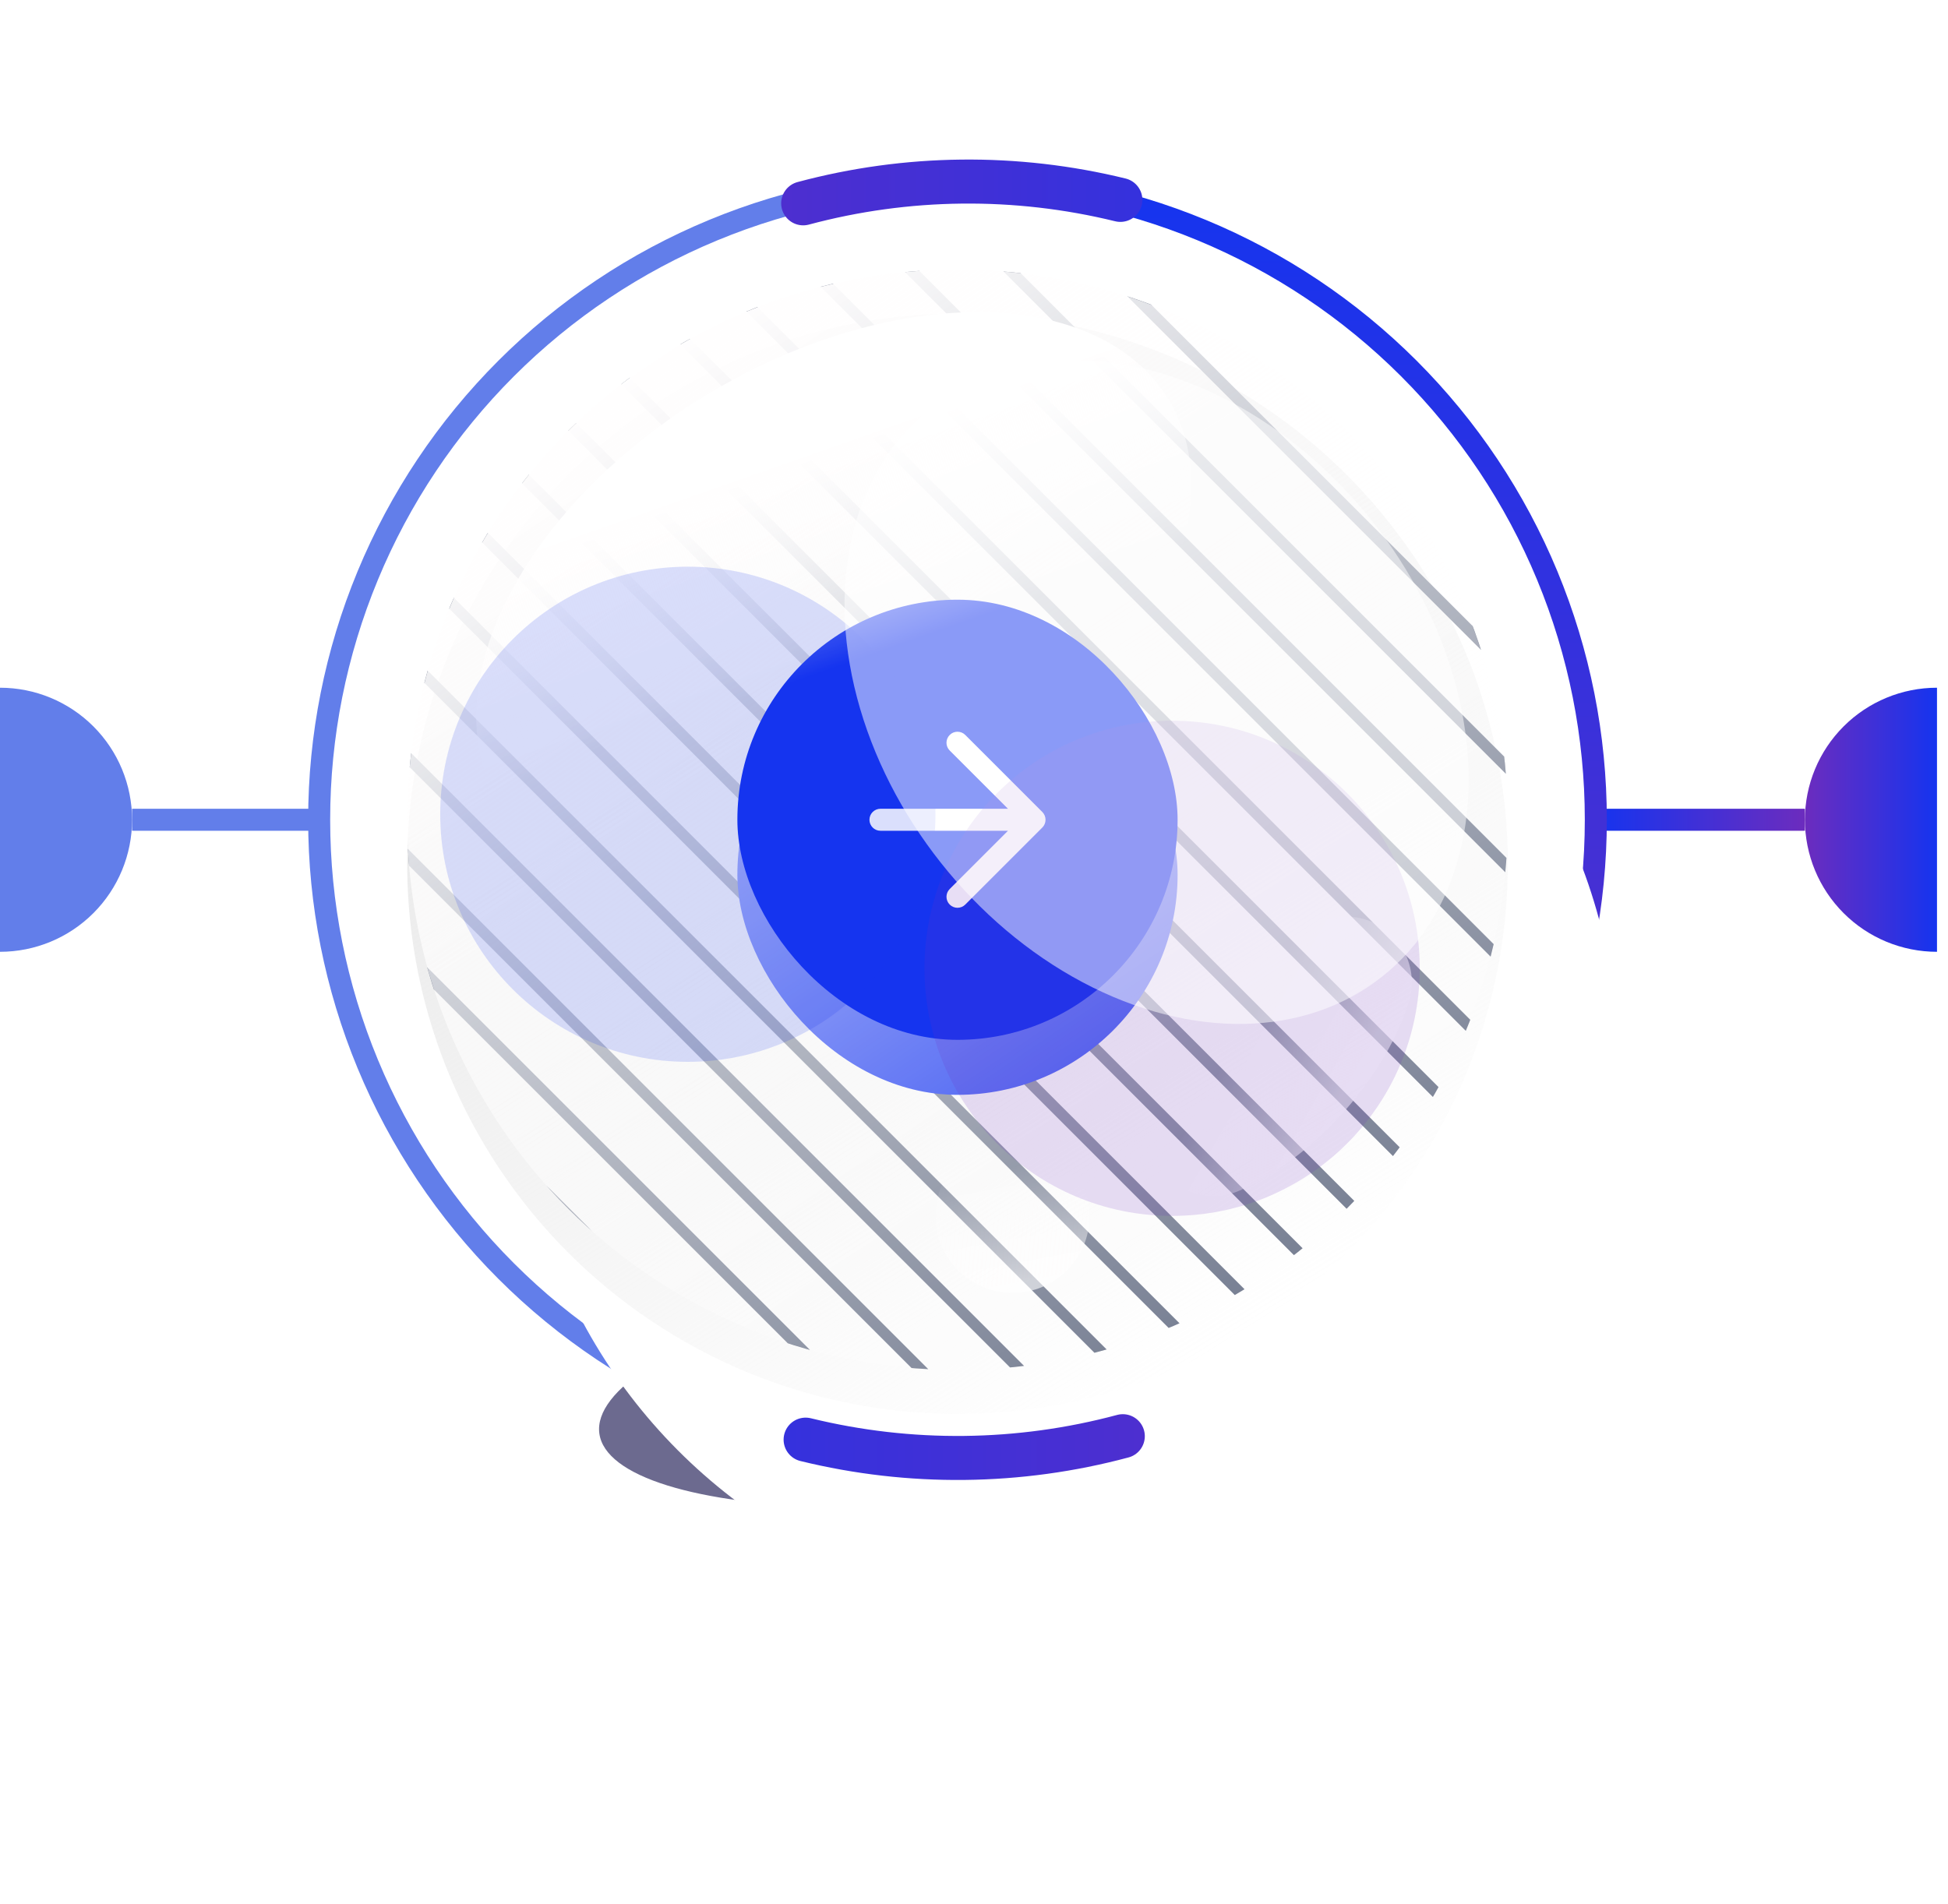 <svg width="177" height="173" viewBox="0 0 177 173" fill="none" xmlns="http://www.w3.org/2000/svg">
<path d="M0 86.5C3.183 86.5 6.235 85.236 8.485 82.985C10.736 80.735 12 77.683 12 74.5C12 71.317 10.736 68.265 8.485 66.015C6.235 63.764 3.183 62.5 2.86102e-06 62.5L0 86.5Z" fill="#627EEA"/>
<line x1="12" y1="74.5" x2="29" y2="74.5" stroke="#627EEA" stroke-width="2"/>
<path d="M87 132.5C79.383 132.5 71.841 131 64.804 128.085C57.767 125.17 51.374 120.898 45.988 115.512C40.602 110.126 36.33 103.733 33.415 96.696C30.5 89.659 29 82.117 29 74.5C29 66.883 30.5 59.341 33.415 52.304C36.33 45.267 40.602 38.874 45.988 33.488C51.374 28.102 57.767 23.83 64.804 20.915C71.841 18 79.383 16.5 87 16.5" stroke="#627EEA" stroke-width="2" stroke-linecap="round" stroke-linejoin="round"/>
<path d="M176 62.5C172.817 62.5 169.765 63.764 167.515 66.015C165.264 68.265 164 71.317 164 74.5C164 77.683 165.264 80.735 167.515 82.985C169.765 85.236 172.817 86.5 176 86.5L176 62.5Z" fill="url(#paint0_linear_6_810)"/>
<line x1="164" y1="74.5" x2="145" y2="74.5" stroke="url(#paint1_linear_6_810)" stroke-width="2"/>
<path d="M87 16.5C94.617 16.5 102.159 18 109.196 20.915C116.233 23.83 122.626 28.102 128.012 33.488C133.398 38.874 137.67 45.267 140.585 52.304C143.5 59.341 145 66.883 145 74.5C145 82.117 143.5 89.659 140.585 96.696C137.67 103.733 133.398 110.126 128.012 115.512C122.626 120.898 116.233 125.17 109.196 128.085C102.159 131 94.617 132.5 87 132.5" stroke="url(#paint2_linear_6_810)" stroke-width="2" stroke-linecap="round" stroke-linejoin="round"/>
<g filter="url(#filter0_f_6_810)">
<ellipse cx="95.096" cy="124.839" rx="41" ry="11" transform="rotate(-7.618 95.096 124.839)" fill="#0A0845" fill-opacity="0.6"/>
</g>
<g filter="url(#filter1_dd_6_810)">
<circle cx="87" cy="74.5" r="50" fill="white"/>
</g>
<g filter="url(#filter2_i_6_810)">
<circle cx="87" cy="74.5" r="50" fill="url(#paint3_linear_6_810)"/>
</g>
<g clip-path="url(#clip0_6_810)">
<line x1="-769.146" y1="-350.354" x2="79.854" y2="498.646" stroke="#757D91"/>
<line x1="-760.146" y1="-350.354" x2="88.854" y2="498.646" stroke="#757D91"/>
<line x1="-751.146" y1="-350.354" x2="97.854" y2="498.646" stroke="#757D91"/>
<line x1="-742.146" y1="-350.354" x2="106.854" y2="498.646" stroke="#757D91"/>
<line x1="-733.146" y1="-350.354" x2="115.854" y2="498.646" stroke="#757D91"/>
<line x1="-724.146" y1="-350.354" x2="124.854" y2="498.646" stroke="#757D91"/>
<line x1="-715.146" y1="-350.354" x2="133.854" y2="498.646" stroke="#757D91"/>
<line x1="-706.146" y1="-350.354" x2="142.854" y2="498.646" stroke="#757D91"/>
<line x1="-697.146" y1="-350.354" x2="151.854" y2="498.646" stroke="#757D91"/>
<line x1="-688.146" y1="-350.354" x2="160.854" y2="498.646" stroke="#757D91"/>
<line x1="-679.146" y1="-350.354" x2="169.854" y2="498.646" stroke="#757D91"/>
<line x1="-670.146" y1="-350.354" x2="178.854" y2="498.646" stroke="#757D91"/>
<line x1="-661.146" y1="-350.354" x2="187.854" y2="498.646" stroke="#757D91"/>
<line x1="-652.146" y1="-350.354" x2="196.854" y2="498.646" stroke="#757D91"/>
<line x1="-643.146" y1="-350.354" x2="205.854" y2="498.646" stroke="#757D91"/>
<line x1="-634.146" y1="-350.354" x2="214.854" y2="498.646" stroke="#757D91"/>
<line x1="-625.146" y1="-350.354" x2="223.854" y2="498.646" stroke="#757D91"/>
<line x1="-616.146" y1="-350.354" x2="232.854" y2="498.646" stroke="#757D91"/>
<line x1="-607.146" y1="-350.354" x2="241.854" y2="498.646" stroke="#757D91"/>
<line x1="-598.146" y1="-350.354" x2="250.854" y2="498.646" stroke="#757D91"/>
<line x1="-589.146" y1="-350.354" x2="259.854" y2="498.646" stroke="#757D91"/>
<line x1="-580.146" y1="-350.354" x2="268.854" y2="498.646" stroke="#757D91"/>
<line x1="-571.146" y1="-350.354" x2="277.854" y2="498.646" stroke="#757D91"/>
<line x1="-562.146" y1="-350.354" x2="286.854" y2="498.646" stroke="#757D91"/>
<line x1="-553.146" y1="-350.354" x2="295.854" y2="498.646" stroke="#757D91"/>
<line x1="-544.146" y1="-350.354" x2="304.854" y2="498.646" stroke="#757D91"/>
<line x1="-535.146" y1="-350.354" x2="313.854" y2="498.646" stroke="#757D91"/>
<line x1="-526.146" y1="-350.354" x2="322.854" y2="498.646" stroke="#757D91"/>
<line x1="-517.146" y1="-350.354" x2="331.854" y2="498.646" stroke="#757D91"/>
<line x1="-508.146" y1="-350.354" x2="340.854" y2="498.646" stroke="#757D91"/>
<line x1="-499.146" y1="-350.354" x2="349.854" y2="498.646" stroke="#757D91"/>
<line x1="-490.146" y1="-350.354" x2="358.854" y2="498.646" stroke="#757D91"/>
<line x1="-481.146" y1="-350.354" x2="367.854" y2="498.646" stroke="#757D91"/>
<line x1="-472.146" y1="-350.354" x2="376.854" y2="498.646" stroke="#757D91"/>
<line x1="-463.146" y1="-350.354" x2="385.854" y2="498.646" stroke="#757D91"/>
<line x1="-454.146" y1="-350.354" x2="394.854" y2="498.646" stroke="#757D91"/>
<line x1="-445.146" y1="-350.354" x2="403.854" y2="498.646" stroke="#757D91"/>
<line x1="-436.146" y1="-350.354" x2="412.854" y2="498.646" stroke="#757D91"/>
<line x1="-427.146" y1="-350.354" x2="421.854" y2="498.646" stroke="#757D91"/>
<line x1="-418.146" y1="-350.354" x2="430.854" y2="498.646" stroke="#757D91"/>
<line x1="-409.146" y1="-350.354" x2="439.854" y2="498.646" stroke="#757D91"/>
<line x1="-400.146" y1="-350.354" x2="448.854" y2="498.646" stroke="#757D91"/>
<line x1="-391.146" y1="-350.354" x2="457.854" y2="498.646" stroke="#757D91"/>
<line x1="-382.146" y1="-350.354" x2="466.854" y2="498.646" stroke="#757D91"/>
<line x1="-373.146" y1="-350.354" x2="475.854" y2="498.646" stroke="#757D91"/>
<line x1="-364.146" y1="-350.354" x2="484.854" y2="498.646" stroke="#757D91"/>
<line x1="-355.146" y1="-350.354" x2="493.854" y2="498.646" stroke="#757D91"/>
<line x1="-346.146" y1="-350.354" x2="502.854" y2="498.646" stroke="#757D91"/>
<line x1="-337.146" y1="-350.354" x2="511.854" y2="498.646" stroke="#757D91"/>
<line x1="-328.146" y1="-350.354" x2="520.854" y2="498.646" stroke="#757D91"/>
<line x1="-319.146" y1="-350.354" x2="529.854" y2="498.646" stroke="#757D91"/>
<line x1="-310.146" y1="-350.354" x2="538.854" y2="498.646" stroke="#757D91"/>
<line x1="-301.146" y1="-350.354" x2="547.854" y2="498.646" stroke="#757D91"/>
<line x1="-292.146" y1="-350.354" x2="556.854" y2="498.646" stroke="#757D91"/>
<line x1="-283.146" y1="-350.354" x2="565.854" y2="498.646" stroke="#757D91"/>
<line x1="-274.146" y1="-350.354" x2="574.854" y2="498.646" stroke="#757D91"/>
<line x1="-265.146" y1="-350.354" x2="583.854" y2="498.646" stroke="#757D91"/>
<line x1="-256.146" y1="-350.354" x2="592.854" y2="498.646" stroke="#757D91"/>
<line x1="-247.146" y1="-350.354" x2="601.854" y2="498.646" stroke="#757D91"/>
<line x1="-238.146" y1="-350.354" x2="610.854" y2="498.646" stroke="#757D91"/>
<line x1="-229.146" y1="-350.354" x2="619.854" y2="498.646" stroke="#757D91"/>
<line x1="-220.146" y1="-350.354" x2="628.854" y2="498.646" stroke="#757D91"/>
<line x1="-211.146" y1="-350.354" x2="637.854" y2="498.646" stroke="#757D91"/>
<line x1="-202.146" y1="-350.354" x2="646.854" y2="498.646" stroke="#757D91"/>
<line x1="-193.146" y1="-350.354" x2="655.854" y2="498.646" stroke="#757D91"/>
<line x1="-184.146" y1="-350.354" x2="664.854" y2="498.646" stroke="#757D91"/>
<line x1="-175.146" y1="-350.354" x2="673.854" y2="498.646" stroke="#757D91"/>
<line x1="-166.146" y1="-350.354" x2="682.854" y2="498.646" stroke="#757D91"/>
<line x1="-157.146" y1="-350.354" x2="691.854" y2="498.646" stroke="#757D91"/>
<line x1="-148.146" y1="-350.354" x2="700.854" y2="498.646" stroke="#757D91"/>
<line x1="-139.146" y1="-350.354" x2="709.854" y2="498.646" stroke="#757D91"/>
<line x1="-130.146" y1="-350.354" x2="718.854" y2="498.646" stroke="#757D91"/>
<line x1="-121.146" y1="-350.354" x2="727.854" y2="498.646" stroke="#757D91"/>
<line x1="-112.146" y1="-350.354" x2="736.854" y2="498.646" stroke="#757D91"/>
<line x1="-103.146" y1="-350.354" x2="745.854" y2="498.646" stroke="#757D91"/>
<line x1="-94.146" y1="-350.354" x2="754.854" y2="498.646" stroke="#757D91"/>
<line x1="-85.146" y1="-350.354" x2="763.854" y2="498.646" stroke="#757D91"/>
<line x1="-76.146" y1="-350.354" x2="772.854" y2="498.646" stroke="#757D91"/>
<line x1="-67.146" y1="-350.354" x2="781.854" y2="498.646" stroke="#757D91"/>
<line x1="-58.146" y1="-350.354" x2="790.854" y2="498.646" stroke="#757D91"/>
<line x1="-49.146" y1="-350.354" x2="799.854" y2="498.646" stroke="#757D91"/>
<line x1="-40.146" y1="-350.354" x2="808.854" y2="498.646" stroke="#757D91"/>
<line x1="-31.146" y1="-350.354" x2="817.854" y2="498.646" stroke="#757D91"/>
<line x1="-22.146" y1="-350.354" x2="826.854" y2="498.646" stroke="#757D91"/>
<line x1="-13.146" y1="-350.354" x2="835.854" y2="498.646" stroke="#757D91"/>
<line x1="-4.146" y1="-350.354" x2="844.854" y2="498.646" stroke="#757D91"/>
<line x1="4.854" y1="-350.354" x2="853.854" y2="498.646" stroke="#757D91"/>
<line x1="13.854" y1="-350.354" x2="862.854" y2="498.646" stroke="#757D91"/>
<line x1="22.854" y1="-350.354" x2="871.854" y2="498.646" stroke="#757D91"/>
<line x1="31.854" y1="-350.354" x2="880.854" y2="498.646" stroke="#757D91"/>
<line x1="40.854" y1="-350.354" x2="889.854" y2="498.646" stroke="#757D91"/>
<line x1="49.854" y1="-350.354" x2="898.854" y2="498.646" stroke="#757D91"/>
<line x1="58.854" y1="-350.354" x2="907.854" y2="498.646" stroke="#757D91"/>
<line x1="67.854" y1="-350.354" x2="916.854" y2="498.646" stroke="#757D91"/>
<line x1="76.854" y1="-350.354" x2="925.854" y2="498.646" stroke="#757D91"/>
<line x1="85.854" y1="-350.354" x2="934.854" y2="498.646" stroke="#757D91"/>
<line x1="94.854" y1="-350.354" x2="943.854" y2="498.646" stroke="#757D91"/>
</g>
<rect x="67" y="59.5" width="40" height="40" rx="20" fill="#1534EF"/>
<path fill-rule="evenodd" clip-rule="evenodd" d="M87.707 71.793C87.317 71.402 86.683 71.402 86.293 71.793C85.902 72.183 85.902 72.817 86.293 73.207L91.586 78.5H80C79.448 78.5 79 78.948 79 79.5C79 80.052 79.448 80.5 80 80.5H91.586L86.293 85.793C85.902 86.183 85.902 86.817 86.293 87.207C86.683 87.598 87.317 87.598 87.707 87.207L94.706 80.208C94.709 80.205 94.711 80.203 94.714 80.201C94.89 80.021 94.999 79.775 95 79.503C95 79.502 95 79.501 95 79.5C95 79.499 95 79.498 95 79.497C95 79.362 94.973 79.234 94.924 79.117C94.876 79.002 94.806 78.894 94.714 78.799C94.711 78.797 94.709 78.795 94.707 78.792M87.707 71.793L94.707 78.792L87.707 71.793Z" fill="white"/>
<g filter="url(#filter3_b_6_810)">
<circle cx="87" cy="74.5" r="50" fill="url(#paint4_linear_6_810)"/>
</g>
<rect x="67" y="54.5" width="40" height="40" rx="20" fill="#1534EF"/>
<path fill-rule="evenodd" clip-rule="evenodd" d="M87.707 66.793C87.317 66.402 86.683 66.402 86.293 66.793C85.902 67.183 85.902 67.817 86.293 68.207L91.586 73.5H80C79.448 73.5 79 73.948 79 74.5C79 75.052 79.448 75.5 80 75.5H91.586L86.293 80.793C85.902 81.183 85.902 81.817 86.293 82.207C86.683 82.598 87.317 82.598 87.707 82.207L94.706 75.208C94.709 75.205 94.711 75.203 94.714 75.201C94.89 75.021 94.999 74.775 95 74.503C95 74.502 95 74.501 95 74.5C95 74.499 95 74.498 95 74.497C95 74.362 94.973 74.234 94.924 74.117C94.876 74.002 94.806 73.894 94.714 73.799C94.711 73.797 94.709 73.795 94.707 73.792M87.707 66.793L94.707 73.792L87.707 66.793Z" fill="white"/>
<ellipse cx="75.759" cy="54.608" rx="35.5" ry="22" transform="rotate(-30.899 75.759 54.608)" fill="url(#paint5_linear_6_810)"/>
<path fill-rule="evenodd" clip-rule="evenodd" d="M124.148 83.596C127.298 84.626 129.017 88.013 127.988 91.163C126.755 94.935 124.453 98.464 121.855 101.317C119.263 104.162 116.042 106.701 112.629 108.198C109.595 109.53 106.056 108.149 104.725 105.114C103.393 102.08 104.774 98.541 107.808 97.209C109.328 96.543 111.23 95.161 112.984 93.236C114.73 91.318 115.996 89.227 116.581 87.436C117.61 84.286 120.998 82.567 124.148 83.596Z" fill="url(#paint6_linear_6_810)" fill-opacity="0.6"/>
<circle cx="92" cy="110.5" r="7" fill="url(#paint7_linear_6_810)" fill-opacity="0.6"/>
<g opacity="0.16" filter="url(#filter4_f_6_810)">
<circle cx="62.5" cy="74" r="22.5" fill="#1534EF"/>
</g>
<g opacity="0.16" filter="url(#filter5_f_6_810)">
<circle cx="106.5" cy="88" r="22.5" fill="#6C2CBE"/>
</g>
<g opacity="0.5" filter="url(#filter6_f_6_810)">
<ellipse cx="105.09" cy="62.891" rx="33" ry="25" transform="rotate(51.601 105.09 62.891)" fill="white"/>
</g>
<g filter="url(#filter7_f_6_810)">
<path d="M72.979 18.479C82.407 15.951 92.32 15.843 101.8 18.166" stroke="url(#paint8_linear_6_810)" stroke-width="4" stroke-linecap="round" stroke-linejoin="round"/>
</g>
<g filter="url(#filter8_f_6_810)">
<path d="M102.021 130.521C92.593 133.049 82.68 133.157 73.2 130.834" stroke="url(#paint9_linear_6_810)" stroke-width="4" stroke-linecap="round" stroke-linejoin="round"/>
</g>
<defs>
<filter id="filter0_f_6_810" x="22.432" y="80.653" width="145.33" height="88.371" filterUnits="userSpaceOnUse" color-interpolation-filters="sRGB">
<feFlood flood-opacity="0" result="BackgroundImageFix"/>
<feBlend mode="normal" in="SourceGraphic" in2="BackgroundImageFix" result="shape"/>
<feGaussianBlur stdDeviation="16" result="effect1_foregroundBlur_6_810"/>
</filter>
<filter id="filter1_dd_6_810" x="13" y="8.5" width="164" height="164" filterUnits="userSpaceOnUse" color-interpolation-filters="sRGB">
<feFlood flood-opacity="0" result="BackgroundImageFix"/>
<feColorMatrix in="SourceAlpha" type="matrix" values="0 0 0 0 0 0 0 0 0 0 0 0 0 0 0 0 0 0 127 0" result="hardAlpha"/>
<feOffset dx="8" dy="16"/>
<feGaussianBlur stdDeviation="16"/>
<feComposite in2="hardAlpha" operator="out"/>
<feColorMatrix type="matrix" values="0 0 0 0 0 0 0 0 0 0 0 0 0 0 0 0 0 0 0.16 0"/>
<feBlend mode="normal" in2="BackgroundImageFix" result="effect1_dropShadow_6_810"/>
<feColorMatrix in="SourceAlpha" type="matrix" values="0 0 0 0 0 0 0 0 0 0 0 0 0 0 0 0 0 0 127 0" result="hardAlpha"/>
<feOffset dx="2" dy="6"/>
<feGaussianBlur stdDeviation="6"/>
<feComposite in2="hardAlpha" operator="out"/>
<feColorMatrix type="matrix" values="0 0 0 0 0 0 0 0 0 0 0 0 0 0 0 0 0 0 0.1 0"/>
<feBlend mode="normal" in2="effect1_dropShadow_6_810" result="effect2_dropShadow_6_810"/>
<feBlend mode="normal" in="SourceGraphic" in2="effect2_dropShadow_6_810" result="shape"/>
</filter>
<filter id="filter2_i_6_810" x="37" y="24.5" width="100" height="104" filterUnits="userSpaceOnUse" color-interpolation-filters="sRGB">
<feFlood flood-opacity="0" result="BackgroundImageFix"/>
<feBlend mode="normal" in="SourceGraphic" in2="BackgroundImageFix" result="shape"/>
<feColorMatrix in="SourceAlpha" type="matrix" values="0 0 0 0 0 0 0 0 0 0 0 0 0 0 0 0 0 0 127 0" result="hardAlpha"/>
<feOffset dy="4"/>
<feGaussianBlur stdDeviation="12"/>
<feComposite in2="hardAlpha" operator="arithmetic" k2="-1" k3="1"/>
<feColorMatrix type="matrix" values="0 0 0 0 0 0 0 0 0 0 0 0 0 0 0 0 0 0 0.25 0"/>
<feBlend mode="normal" in2="shape" result="effect1_innerShadow_6_810"/>
</filter>
<filter id="filter3_b_6_810" x="33" y="20.5" width="108" height="108" filterUnits="userSpaceOnUse" color-interpolation-filters="sRGB">
<feFlood flood-opacity="0" result="BackgroundImageFix"/>
<feGaussianBlur in="BackgroundImage" stdDeviation="2"/>
<feComposite in2="SourceAlpha" operator="in" result="effect1_backgroundBlur_6_810"/>
<feBlend mode="normal" in="SourceGraphic" in2="effect1_backgroundBlur_6_810" result="shape"/>
</filter>
<filter id="filter4_f_6_810" x="8" y="19.5" width="109" height="109" filterUnits="userSpaceOnUse" color-interpolation-filters="sRGB">
<feFlood flood-opacity="0" result="BackgroundImageFix"/>
<feBlend mode="normal" in="SourceGraphic" in2="BackgroundImageFix" result="shape"/>
<feGaussianBlur stdDeviation="16" result="effect1_foregroundBlur_6_810"/>
</filter>
<filter id="filter5_f_6_810" x="52" y="33.5" width="109" height="109" filterUnits="userSpaceOnUse" color-interpolation-filters="sRGB">
<feFlood flood-opacity="0" result="BackgroundImageFix"/>
<feBlend mode="normal" in="SourceGraphic" in2="BackgroundImageFix" result="shape"/>
<feGaussianBlur stdDeviation="16" result="effect1_foregroundBlur_6_810"/>
</filter>
<filter id="filter6_f_6_810" x="44.735" y="0.72" width="120.71" height="124.341" filterUnits="userSpaceOnUse" color-interpolation-filters="sRGB">
<feFlood flood-opacity="0" result="BackgroundImageFix"/>
<feBlend mode="normal" in="SourceGraphic" in2="BackgroundImageFix" result="shape"/>
<feGaussianBlur stdDeviation="16" result="effect1_foregroundBlur_6_810"/>
</filter>
<filter id="filter7_f_6_810" x="66.978" y="10.5" width="40.822" height="13.979" filterUnits="userSpaceOnUse" color-interpolation-filters="sRGB">
<feFlood flood-opacity="0" result="BackgroundImageFix"/>
<feBlend mode="normal" in="SourceGraphic" in2="BackgroundImageFix" result="shape"/>
<feGaussianBlur stdDeviation="2" result="effect1_foregroundBlur_6_810"/>
</filter>
<filter id="filter8_f_6_810" x="67.199" y="124.521" width="40.822" height="13.979" filterUnits="userSpaceOnUse" color-interpolation-filters="sRGB">
<feFlood flood-opacity="0" result="BackgroundImageFix"/>
<feBlend mode="normal" in="SourceGraphic" in2="BackgroundImageFix" result="shape"/>
<feGaussianBlur stdDeviation="2" result="effect1_foregroundBlur_6_810"/>
</filter>
<linearGradient id="paint0_linear_6_810" x1="164" y1="74.5" x2="176" y2="74.5" gradientUnits="userSpaceOnUse">
<stop stop-color="#6C2CBE"/>
<stop offset="1" stop-color="#1534EF"/>
</linearGradient>
<linearGradient id="paint1_linear_6_810" x1="164" y1="73" x2="145" y2="73" gradientUnits="userSpaceOnUse">
<stop stop-color="#6C2CBE"/>
<stop offset="1" stop-color="#1534EF"/>
</linearGradient>
<linearGradient id="paint2_linear_6_810" x1="87" y1="132.5" x2="87" y2="16.5" gradientUnits="userSpaceOnUse">
<stop stop-color="#6C2CBE"/>
<stop offset="1" stop-color="#1534EF"/>
</linearGradient>
<linearGradient id="paint3_linear_6_810" x1="60" y1="32" x2="113" y2="117.5" gradientUnits="userSpaceOnUse">
<stop stop-color="#D9D9D9"/>
<stop offset="0" stop-color="#E6E6E6"/>
<stop offset="1" stop-color="#E6E6E6" stop-opacity="0"/>
</linearGradient>
<linearGradient id="paint4_linear_6_810" x1="60" y1="32.5" x2="117.5" y2="118" gradientUnits="userSpaceOnUse">
<stop stop-color="white"/>
<stop offset="0" stop-color="#FFFEFE"/>
<stop offset="1" stop-color="white" stop-opacity="0"/>
</linearGradient>
<linearGradient id="paint5_linear_6_810" x1="74.376" y1="40.835" x2="70.57" y2="59.401" gradientUnits="userSpaceOnUse">
<stop stop-color="white"/>
<stop offset="0" stop-color="#FFFEFE"/>
<stop offset="1" stop-color="white" stop-opacity="0"/>
</linearGradient>
<linearGradient id="paint6_linear_6_810" x1="125.414" y1="93.198" x2="116.061" y2="87.887" gradientUnits="userSpaceOnUse">
<stop stop-color="white"/>
<stop offset="0" stop-color="#FFFEFE"/>
<stop offset="1" stop-color="white" stop-opacity="0"/>
</linearGradient>
<linearGradient id="paint7_linear_6_810" x1="96.667" y1="115.75" x2="94.793" y2="105.481" gradientUnits="userSpaceOnUse">
<stop stop-color="white"/>
<stop offset="0" stop-color="#FFFEFE"/>
<stop offset="1" stop-color="white" stop-opacity="0"/>
</linearGradient>
<linearGradient id="paint8_linear_6_810" x1="30" y1="74.5" x2="146" y2="74.5" gradientUnits="userSpaceOnUse">
<stop stop-color="#6C2CBE"/>
<stop offset="1" stop-color="#1534EF"/>
</linearGradient>
<linearGradient id="paint9_linear_6_810" x1="145" y1="74.5" x2="29" y2="74.5" gradientUnits="userSpaceOnUse">
<stop stop-color="#6C2CBE"/>
<stop offset="1" stop-color="#1534EF"/>
</linearGradient>
<clipPath id="clip0_6_810">
<path d="M37 74.5C37 46.886 59.386 24.5 87 24.5C114.614 24.5 137 46.886 137 74.5C137 102.114 114.614 124.5 87 124.5C59.386 124.5 37 102.114 37 74.5Z" fill="white"/>
</clipPath>
</defs>
</svg>
